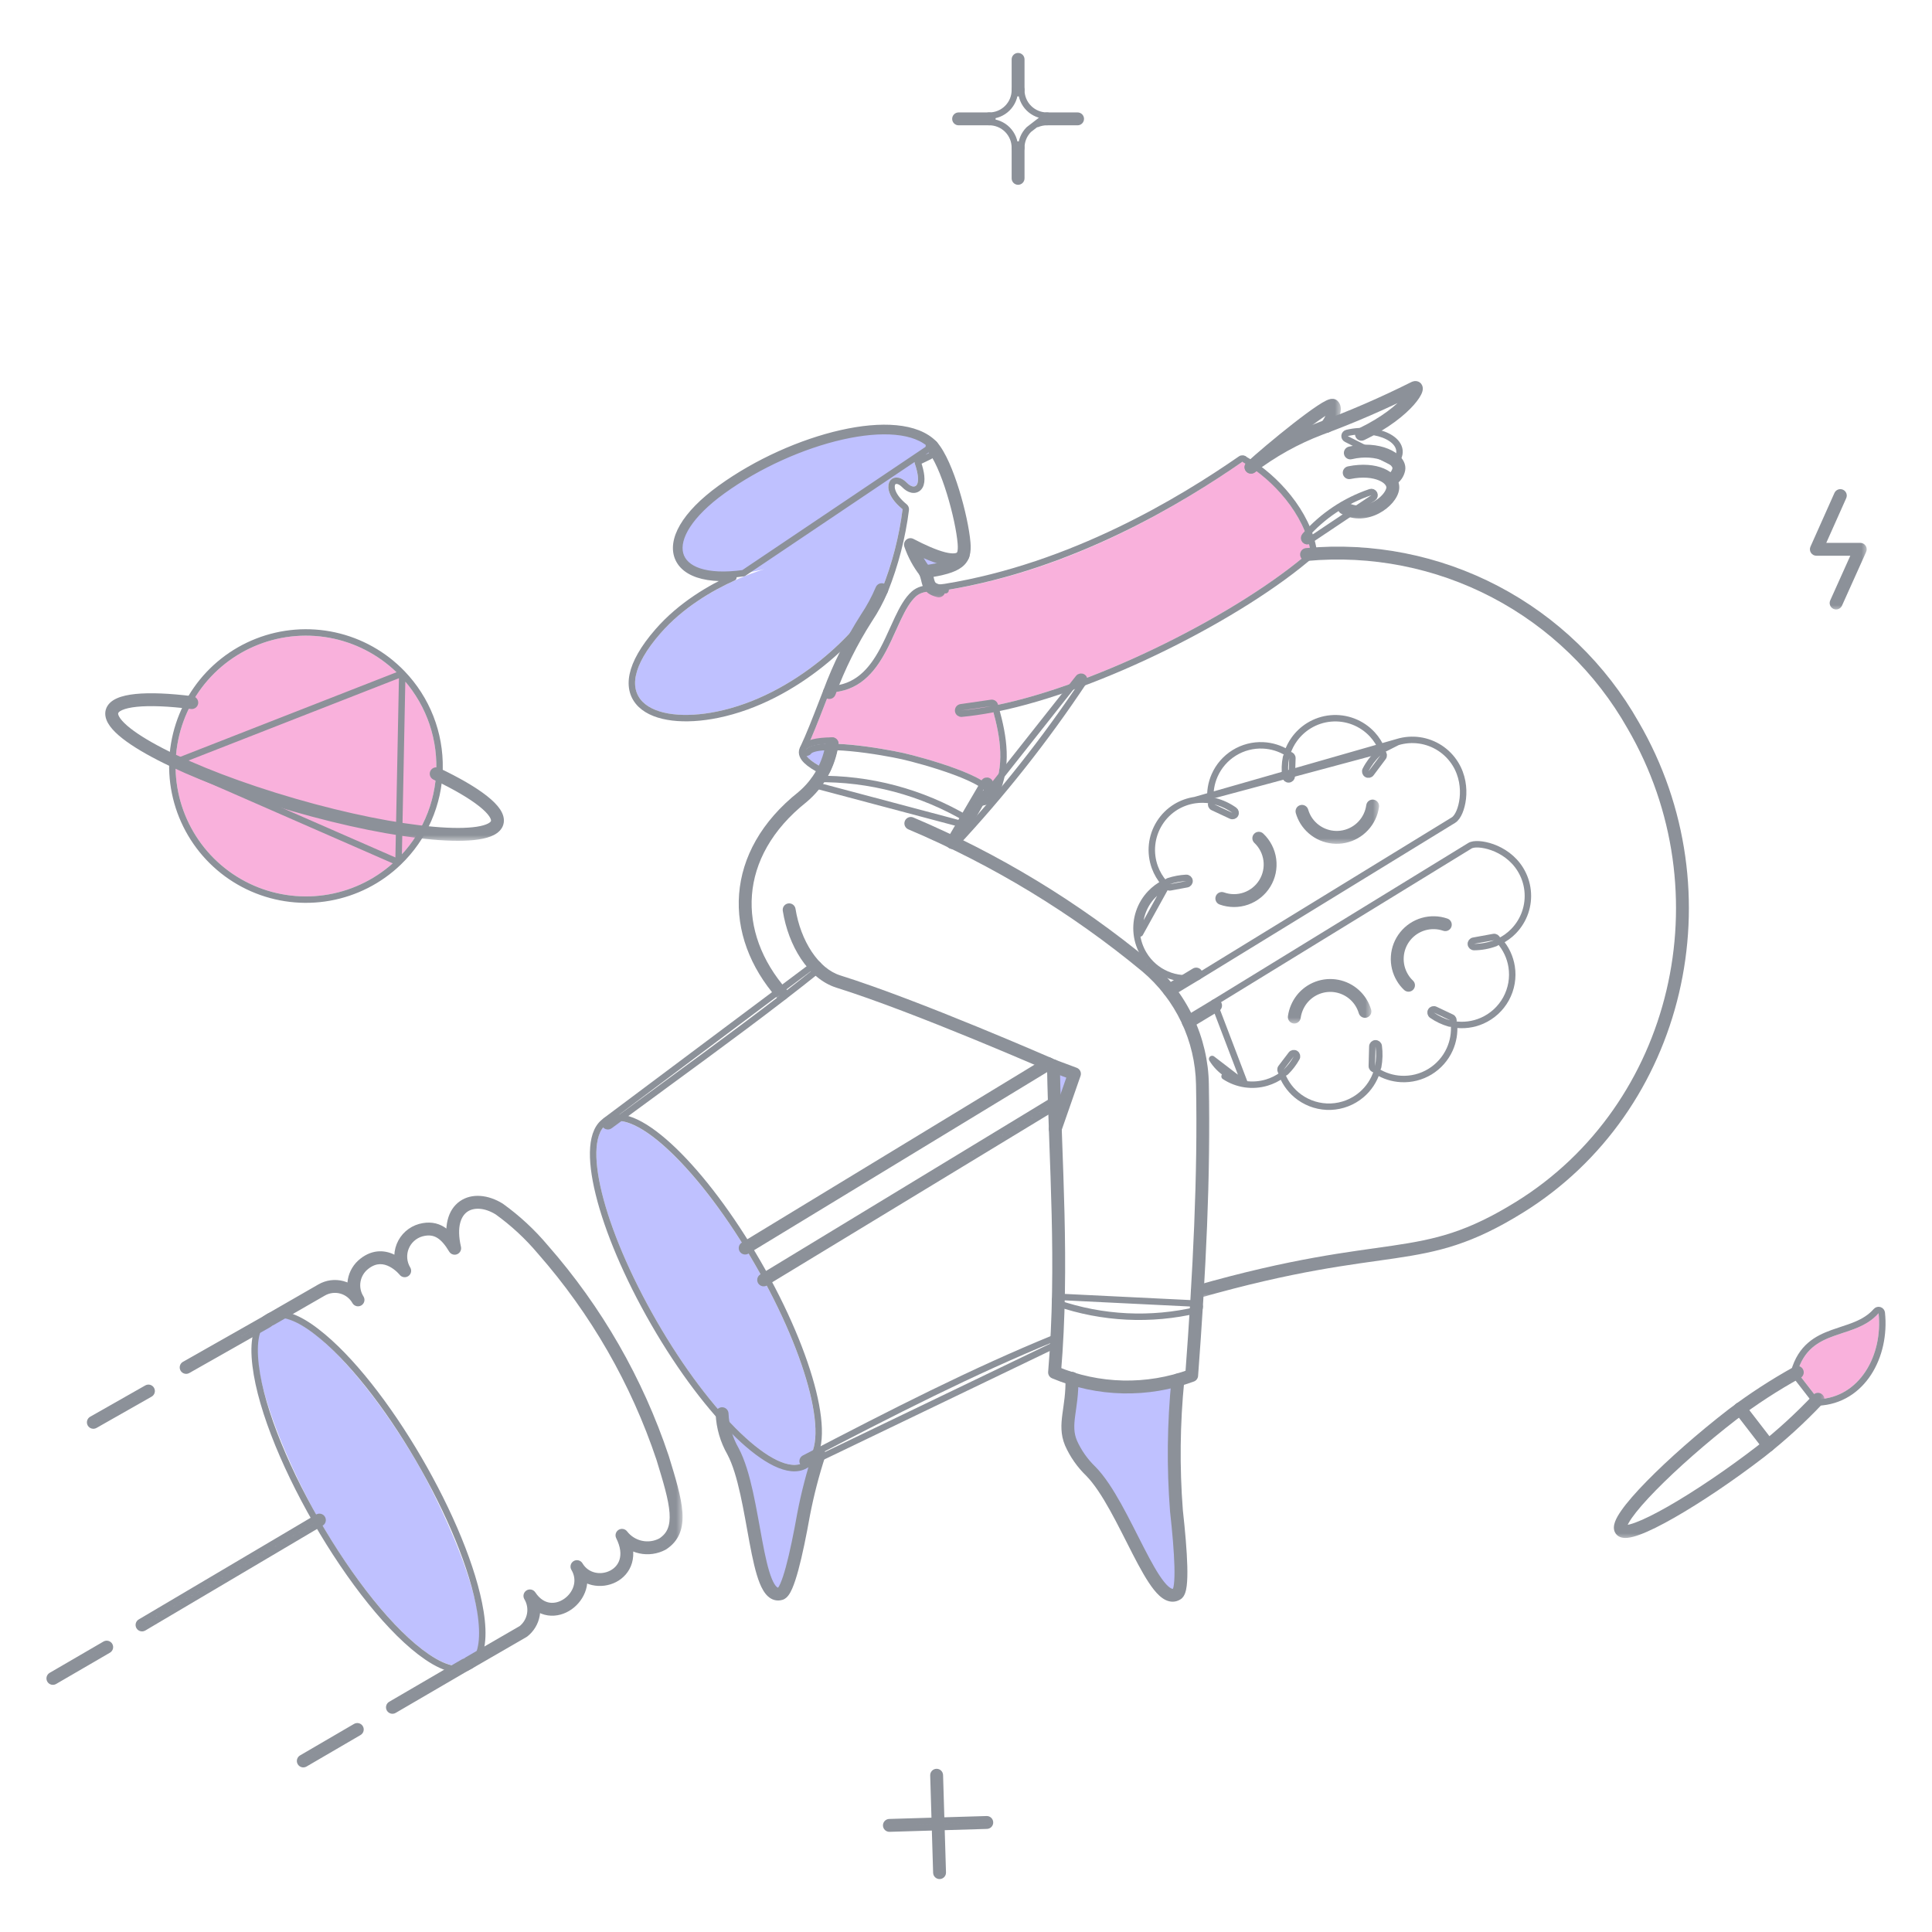 <svg width="150" height="150" viewBox="0 0 150 150" fill="none" xmlns="http://www.w3.org/2000/svg">
<path d="M101.74 42.796C101.342 40.21 99.153 37.538 97.107 36.245C96.894 36.103 96.681 35.975 96.467 35.847C91.835 39.056 83.364 44.246 73.416 45.824C72.649 45.952 71.711 45.766 71.128 46.293C69.295 47.927 68.926 53.64 64.392 53.768C63.766 55.36 63.198 56.895 62.587 58.202C63.328 57.164 68.743 58.148 70.119 58.458C71.468 58.756 77.288 60.342 77.04 61.585C78.063 59.381 77.666 57.151 76.998 54.819C85.112 53.257 96.354 47.515 101.74 42.796Z" fill="#F9B1DC"/>
<path d="M30.767 66.772C29.324 68.159 27.502 69.087 25.531 69.439C23.56 69.791 21.529 69.55 19.695 68.747C17.861 67.945 16.306 66.616 15.227 64.93C14.148 63.244 13.593 61.275 13.633 59.274C13.672 57.272 14.305 55.327 15.45 53.685C16.595 52.043 18.201 50.777 20.066 50.048C21.93 49.318 23.969 49.158 25.924 49.588C27.88 50.017 29.664 51.017 31.051 52.46C31.973 53.418 32.697 54.548 33.182 55.786C33.667 57.024 33.903 58.346 33.876 59.675C33.85 61.004 33.562 62.315 33.028 63.533C32.495 64.751 31.727 65.851 30.767 66.772Z" fill="#F9B1DC"/>
<path d="M139.542 106.55C140.566 103.011 143.977 104.091 145.853 101.959C146.194 105.214 144.403 108.483 141.163 108.639L139.542 106.55Z" fill="#F9B1DC"/>
<path d="M62.416 113.556C61.123 114.309 58.707 112.746 56.064 109.761C56.11 110.791 56.402 111.795 56.916 112.689C58.707 116.043 58.622 124.314 60.612 123.734C61.166 123.563 61.82 120.749 62.403 117.524C62.704 115.965 63.103 114.427 63.597 112.918C63.35 113.045 62.664 113.391 62.416 113.556Z" fill="#BFC1FF"/>
<path d="M70.688 42.285C70.948 43.044 71.333 43.754 71.825 44.388C73.075 44.204 74.464 43.825 74.723 43.252C74.769 43.155 74.807 43.055 74.837 42.953C74.51 43.99 72.62 43.294 70.688 42.285Z" fill="#BFC1FF"/>
<path d="M72.364 34.653C69.848 32.01 61.649 34.085 56.092 38.107C50.507 42.143 52.113 45.923 59.346 44.19C58.92 44.317 54.287 45.71 51.26 49.19C46.812 54.306 50.677 56.267 55.663 55.244C61.617 54.022 66.734 49.133 68.467 45.75C69.263 43.757 69.803 41.671 70.075 39.542C68 37.851 69.265 36.316 70.401 37.482C71.013 38.107 71.695 37.808 70.942 35.765C71.701 35.294 72.612 35.144 72.364 34.653Z" fill="#BFC1FF"/>
<path d="M91.337 117.28C91.074 113.905 91.112 110.514 91.45 107.146C88.754 107.907 85.894 107.863 83.222 107.019C83.279 109.378 82.54 110.572 83.151 112.036C83.518 112.857 84.039 113.599 84.686 114.224C87.358 116.924 89.646 124.882 91.394 123.746C91.877 123.432 91.692 120.548 91.337 117.28Z" fill="#BFC1FF"/>
<path d="M64.605 57.747C64.477 58.407 64.277 59.05 64.008 59.666C61.691 58.515 62.232 57.762 64.605 57.747Z" fill="#BFC1FF"/>
<path d="M77.054 61.568C76.997 61.838 76.613 62.009 75.974 62.09C76.215 61.65 76.429 61.251 76.613 60.853C76.94 61.13 77.096 61.371 77.054 61.568Z" fill="#BFC1FF"/>
<path d="M83.421 83.371L81.928 87.648C81.871 85.986 81.815 84.351 81.786 82.745L83.421 83.371Z" fill="#BFC1FF"/>
<path d="M32.382 113.57C28.566 107.037 23.502 101.473 21.11 102.395C17.872 103.643 22.265 113.648 24.784 118.018C29.019 125.352 34.135 130.326 36.27 129.178C39.372 127.449 34.304 116.859 32.382 113.57Z" fill="#BFC1FF"/>
<path d="M58.622 98.179C54.415 90.903 49.313 85.986 47.209 87.209C45.092 88.431 46.797 95.31 50.99 102.586C55.182 109.862 60.299 114.765 62.402 113.556C64.519 112.334 62.814 105.455 58.622 98.179Z" fill="#BFC1FF"/>
<mask id="path-13-outside-1_1625_4208" maskUnits="userSpaceOnUse" x="55.063" y="108.759" width="10" height="16" fill="black">
<rect fill="white" x="55.063" y="108.759" width="10" height="16"/>
<path d="M63.596 112.916C63.104 114.425 62.705 115.963 62.402 117.521C61.826 120.748 61.167 123.566 60.611 123.732C58.625 124.329 58.7 116.045 56.916 112.687C56.401 111.794 56.108 110.789 56.063 109.759"/>
</mask>
<path d="M64.072 113.071C64.157 112.809 64.014 112.526 63.751 112.441C63.489 112.355 63.206 112.499 63.121 112.761L64.072 113.071ZM62.402 117.521L61.911 117.426L61.91 117.433L62.402 117.521ZM60.611 123.732L60.468 123.252L60.467 123.253L60.611 123.732ZM56.916 112.687L57.357 112.452C57.355 112.447 57.352 112.442 57.349 112.437L56.916 112.687ZM56.563 109.737C56.551 109.461 56.318 109.247 56.042 109.259C55.766 109.271 55.552 109.505 55.564 109.781L56.563 109.737ZM63.121 112.761C62.622 114.29 62.218 115.847 61.911 117.426L62.893 117.617C63.192 116.079 63.586 114.561 64.072 113.071L63.121 112.761ZM61.91 117.433C61.623 119.043 61.317 120.537 61.017 121.643C60.866 122.199 60.721 122.64 60.587 122.943C60.52 123.096 60.463 123.196 60.42 123.255C60.367 123.327 60.378 123.279 60.468 123.252L60.754 124.211C60.983 124.142 61.136 123.97 61.228 123.844C61.33 123.704 61.42 123.532 61.502 123.347C61.666 122.975 61.826 122.478 61.982 121.905C62.294 120.755 62.605 119.227 62.894 117.609L61.91 117.433ZM60.467 123.253C60.411 123.27 60.374 123.272 60.294 123.198C60.185 123.098 60.052 122.893 59.911 122.543C59.632 121.851 59.407 120.815 59.179 119.6C58.956 118.407 58.732 117.055 58.455 115.805C58.178 114.558 57.837 113.355 57.357 112.452L56.474 112.922C56.887 113.698 57.205 114.79 57.478 116.022C57.751 117.251 57.967 118.562 58.196 119.785C58.421 120.986 58.661 122.119 58.983 122.917C59.142 123.312 59.343 123.683 59.617 123.934C59.92 124.213 60.315 124.343 60.755 124.21L60.467 123.253ZM57.349 112.437C56.874 111.614 56.605 110.687 56.563 109.737L55.564 109.781C55.612 110.891 55.928 111.974 56.483 112.937L57.349 112.437Z" fill="#8C9199" mask="url(#path-13-outside-1_1625_4208)"/>
<path d="M108.503 57.614L108.503 57.614C109.054 57.446 109.635 57.401 110.206 57.482C110.776 57.563 111.321 57.769 111.803 58.084C112.286 58.4 112.692 58.817 112.995 59.307C113.549 60.202 113.661 61.191 113.572 61.992C113.527 62.393 113.431 62.754 113.31 63.039C113.194 63.31 113.037 63.557 112.843 63.674C112.842 63.675 112.842 63.675 112.842 63.675L93.004 75.838C92.981 75.852 92.955 75.863 92.928 75.869C92.143 76.042 91.323 75.965 90.585 75.649L90.584 75.649C89.846 75.333 89.225 74.793 88.809 74.106C88.511 73.618 88.324 73.07 88.261 72.501C88.198 71.933 88.259 71.358 88.441 70.815L88.678 70.895M108.503 57.614L92.775 62.12C92.251 62.196 91.749 62.376 91.295 62.649L91.295 62.649L91.294 62.65C90.782 62.964 90.35 63.392 90.03 63.899C89.709 64.407 89.51 64.981 89.447 65.579C89.384 66.175 89.459 66.779 89.666 67.342C89.831 67.791 90.076 68.205 90.388 68.564C89.989 68.767 89.626 69.037 89.316 69.363C88.922 69.777 88.623 70.273 88.441 70.816L88.678 70.895M108.503 57.614C108.071 57.747 107.665 57.952 107.304 58.221M108.503 57.614L107.304 58.221M88.678 70.895C88.849 70.387 89.128 69.923 89.497 69.535C89.804 69.212 90.166 68.948 90.566 68.755L88.51 72.474C88.45 71.942 88.507 71.403 88.678 70.895ZM107.304 58.221C107.128 57.78 106.872 57.374 106.549 57.023L106.549 57.023C106.142 56.581 105.638 56.239 105.077 56.023V56.023C104.516 55.807 103.913 55.723 103.314 55.778C102.715 55.833 102.138 56.025 101.626 56.34L101.625 56.34C101.182 56.612 100.798 56.97 100.493 57.392C100.258 57.716 100.075 58.074 99.948 58.453C99.383 58.102 98.735 57.901 98.067 57.87C97.278 57.834 96.497 58.036 95.826 58.451L95.826 58.451C95.155 58.867 94.624 59.475 94.305 60.197C94.035 60.806 93.926 61.472 93.986 62.132C93.586 62.066 93.177 62.062 92.775 62.12L107.304 58.221Z" stroke="#8C9199" stroke-width="0.5" stroke-linecap="round" stroke-linejoin="round"/>
<mask id="path-16-outside-2_1625_4208" maskUnits="userSpaceOnUse" x="93.862" y="64.08" width="6" height="7" fill="black">
<rect fill="white" x="93.862" y="64.08" width="6" height="7"/>
<path d="M97.733 65.08C98.201 65.522 98.504 66.112 98.589 66.75C98.674 67.388 98.536 68.037 98.199 68.586C97.862 69.135 97.346 69.551 96.739 69.764C96.13 69.977 95.468 69.974 94.862 69.756"/>
</mask>
<path d="M98.076 64.716C97.875 64.527 97.558 64.536 97.369 64.737C97.179 64.938 97.189 65.254 97.39 65.444L98.076 64.716ZM96.739 69.764L96.904 70.236L96.904 70.236L96.739 69.764ZM95.031 69.286C94.771 69.192 94.485 69.327 94.391 69.587C94.298 69.847 94.433 70.133 94.692 70.227L95.031 69.286ZM97.39 65.444C97.775 65.807 98.023 66.291 98.093 66.816L99.084 66.684C98.984 65.932 98.628 65.237 98.076 64.716L97.39 65.444ZM98.093 66.816C98.163 67.341 98.05 67.873 97.773 68.324L98.625 68.847C99.023 68.2 99.184 67.436 99.084 66.684L98.093 66.816ZM97.773 68.324C97.496 68.775 97.072 69.117 96.573 69.292L96.904 70.236C97.62 69.984 98.228 69.494 98.625 68.847L97.773 68.324ZM96.573 69.292C96.073 69.467 95.529 69.465 95.031 69.286L94.692 70.227C95.407 70.484 96.188 70.487 96.904 70.236L96.573 69.292Z" fill="#8C9199" mask="url(#path-16-outside-2_1625_4208)"/>
<mask id="path-18-outside-3_1625_4208" maskUnits="userSpaceOnUse" x="100.086" y="61.58" width="7" height="4" fill="black">
<rect fill="white" x="100.086" y="61.58" width="7" height="4"/>
<path d="M106.572 62.58C106.493 63.154 106.239 63.691 105.843 64.116C105.448 64.54 104.931 64.832 104.363 64.952C103.796 65.072 103.205 65.013 102.671 64.785C102.138 64.556 101.689 64.168 101.384 63.673C101.255 63.46 101.155 63.231 101.086 62.991"/>
</mask>
<path d="M107.067 62.648C107.105 62.374 106.913 62.122 106.64 62.084C106.366 62.047 106.114 62.238 106.076 62.511L107.067 62.648ZM105.843 64.116L106.209 64.456L106.209 64.456L105.843 64.116ZM104.363 64.952L104.467 65.442L104.467 65.442L104.363 64.952ZM102.671 64.785L102.474 65.244L102.474 65.244L102.671 64.785ZM101.384 63.673L100.957 63.932L100.959 63.936L101.384 63.673ZM101.566 62.852C101.489 62.587 101.212 62.434 100.947 62.511C100.681 62.588 100.529 62.865 100.606 63.131L101.566 62.852ZM106.076 62.511C106.011 62.985 105.802 63.426 105.477 63.775L106.209 64.456C106.675 63.956 106.974 63.324 107.067 62.648L106.076 62.511ZM105.477 63.775C105.152 64.124 104.727 64.365 104.26 64.463L104.467 65.442C105.135 65.3 105.744 64.956 106.209 64.456L105.477 63.775ZM104.26 64.463C103.793 64.562 103.307 64.513 102.868 64.325L102.474 65.244C103.102 65.513 103.798 65.583 104.467 65.442L104.26 64.463ZM102.868 64.325C102.43 64.137 102.061 63.818 101.81 63.411L100.959 63.936C101.317 64.517 101.846 64.974 102.474 65.244L102.868 64.325ZM101.812 63.415C101.706 63.239 101.624 63.05 101.566 62.852L100.606 63.131C100.687 63.411 100.805 63.681 100.957 63.932L101.812 63.415Z" fill="#8C9199" mask="url(#path-18-outside-3_1625_4208)"/>
<path d="M107.383 58.792C107.461 58.688 107.446 58.542 107.35 58.456C107.253 58.369 107.106 58.371 107.012 58.46C106.609 58.84 106.274 59.287 106.022 59.78C105.963 59.896 106.003 60.037 106.113 60.106C106.223 60.175 106.367 60.148 106.445 60.044L107.383 58.792Z" stroke="#8C9199" stroke-width="0.5" stroke-linecap="round" stroke-linejoin="round"/>
<path d="M92.153 68.653C92.282 68.629 92.371 68.509 92.356 68.379C92.34 68.248 92.226 68.151 92.095 68.158C91.632 68.181 91.174 68.266 90.733 68.41C90.608 68.451 90.536 68.582 90.569 68.71C90.601 68.837 90.727 68.918 90.857 68.894L92.153 68.653Z" stroke="#8C9199" stroke-width="0.5" stroke-linecap="round" stroke-linejoin="round"/>
<path d="M100.341 58.864C100.345 58.734 100.249 58.622 100.12 58.607C99.991 58.592 99.872 58.679 99.846 58.806C99.747 59.297 99.732 59.8 99.798 60.295C99.815 60.424 99.928 60.519 100.058 60.512C100.188 60.505 100.291 60.4 100.296 60.27L100.341 58.864Z" stroke="#8C9199" stroke-width="0.5" stroke-linecap="round" stroke-linejoin="round"/>
<path d="M95.581 63.336C95.698 63.391 95.838 63.348 95.903 63.236C95.968 63.124 95.937 62.981 95.832 62.906C95.381 62.587 94.877 62.351 94.343 62.209C94.218 62.176 94.088 62.244 94.044 62.366C94 62.487 94.056 62.623 94.173 62.678L95.581 63.336Z" stroke="#8C9199" stroke-width="0.5" stroke-linecap="round" stroke-linejoin="round"/>
<path d="M96.659 84.174L96.659 84.174C96.093 84.09 95.552 83.884 95.075 83.568C95.075 83.568 95.075 83.568 95.074 83.568L95.212 83.359C94.766 83.065 94.389 82.675 94.109 82.219L96.659 84.174ZM96.659 84.174C97.225 84.257 97.802 84.216 98.35 84.052L98.35 84.052C98.78 83.924 99.184 83.723 99.545 83.459C99.819 84.149 100.285 84.75 100.891 85.187C101.598 85.696 102.454 85.955 103.324 85.922L103.325 85.922C104.195 85.888 105.03 85.566 105.696 85.004C106.267 84.522 106.686 83.888 106.906 83.179C107.467 83.53 108.11 83.735 108.774 83.77C109.563 83.813 110.346 83.616 111.021 83.206L111.021 83.206C111.695 82.795 112.23 82.191 112.555 81.472L112.555 81.471C112.83 80.862 112.944 80.194 112.888 79.532C113.621 79.647 114.374 79.552 115.059 79.254L115.059 79.254C115.854 78.907 116.513 78.306 116.93 77.546L116.93 77.545C117.346 76.784 117.499 75.906 117.362 75.049L117.362 75.049C117.246 74.315 116.923 73.632 116.436 73.078C116.839 72.879 117.206 72.613 117.52 72.289L117.52 72.289C117.92 71.875 118.226 71.379 118.413 70.835L118.413 70.834C118.6 70.29 118.665 69.711 118.603 69.138C118.541 68.566 118.354 68.014 118.055 67.523C117.491 66.594 116.631 66.052 115.868 65.778C115.486 65.642 115.122 65.57 114.822 65.552C114.673 65.543 114.534 65.548 114.414 65.566C114.304 65.584 114.187 65.616 114.093 65.682L94.249 77.856L96.659 84.174Z" stroke="#8C9199" stroke-width="0.5" stroke-linecap="round" stroke-linejoin="round"/>
<mask id="path-25-outside-4_1625_4208" maskUnits="userSpaceOnUse" x="99.489" y="75.511" width="7" height="4" fill="black">
<rect fill="white" x="99.489" y="75.511" width="7" height="4"/>
<path d="M105.975 78.525C105.829 78.03 105.55 77.585 105.167 77.239C104.785 76.892 104.316 76.658 103.809 76.561C103.303 76.464 102.78 76.509 102.297 76.689C101.814 76.871 101.39 77.18 101.072 77.587C100.761 77.987 100.56 78.463 100.489 78.965"/>
</mask>
<path d="M105.495 78.666C105.574 78.931 105.852 79.082 106.117 79.004C106.382 78.926 106.533 78.648 106.454 78.383L105.495 78.666ZM102.297 76.689L102.122 76.221L102.121 76.221L102.297 76.689ZM101.072 77.587L100.678 77.278L100.677 77.28L101.072 77.587ZM99.994 78.895C99.956 79.168 100.146 79.421 100.419 79.46C100.693 79.499 100.946 79.308 100.984 79.035L99.994 78.895ZM106.454 78.383C106.282 77.8 105.953 77.276 105.503 76.868L104.832 77.609C105.146 77.894 105.375 78.259 105.495 78.666L106.454 78.383ZM105.503 76.868C105.053 76.46 104.5 76.184 103.903 76.07L103.715 77.052C104.132 77.132 104.518 77.325 104.832 77.609L105.503 76.868ZM103.903 76.07C103.306 75.956 102.69 76.008 102.122 76.221L102.472 77.158C102.869 77.009 103.299 76.972 103.715 77.052L103.903 76.07ZM102.121 76.221C101.553 76.435 101.053 76.799 100.678 77.278L101.466 77.895C101.727 77.562 102.075 77.307 102.472 77.158L102.121 76.221ZM100.677 77.28C100.312 77.75 100.077 78.307 99.994 78.895L100.984 79.035C101.043 78.619 101.209 78.225 101.467 77.893L100.677 77.28Z" fill="#8C9199" mask="url(#path-25-outside-4_1625_4208)"/>
<mask id="path-27-outside-5_1625_4208" maskUnits="userSpaceOnUse" x="107.48" y="70.637" width="6" height="7" fill="black">
<rect fill="white" x="107.48" y="70.637" width="6" height="7"/>
<path d="M112.214 71.791C111.667 71.602 111.075 71.587 110.518 71.746C109.962 71.906 109.468 72.234 109.105 72.684C108.741 73.135 108.525 73.687 108.487 74.264C108.448 74.842 108.588 75.418 108.888 75.913C109.017 76.128 109.175 76.324 109.358 76.496"/>
</mask>
<path d="M112.051 72.264C112.312 72.354 112.597 72.215 112.687 71.954C112.777 71.693 112.639 71.409 112.378 71.319L112.051 72.264ZM110.518 71.746L110.38 71.266L110.38 71.266L110.518 71.746ZM108.487 74.264L108.986 74.298L108.986 74.297L108.487 74.264ZM108.888 75.913L109.318 75.656L109.316 75.653L108.888 75.913ZM109.015 76.86C109.217 77.049 109.533 77.039 109.722 76.838C109.911 76.636 109.901 76.32 109.7 76.131L109.015 76.86ZM112.378 71.319C111.733 71.096 111.036 71.078 110.38 71.266L110.656 72.227C111.114 72.096 111.601 72.109 112.051 72.264L112.378 71.319ZM110.38 71.266C109.725 71.454 109.144 71.84 108.716 72.371L109.494 72.998C109.793 72.628 110.199 72.359 110.656 72.227L110.38 71.266ZM108.716 72.371C108.288 72.901 108.033 73.55 107.988 74.231L108.986 74.297C109.017 73.823 109.195 73.369 109.494 72.998L108.716 72.371ZM107.988 74.231C107.942 74.911 108.107 75.589 108.461 76.172L109.316 75.653C109.069 75.247 108.954 74.773 108.986 74.298L107.988 74.231ZM108.459 76.169C108.611 76.424 108.799 76.657 109.015 76.86L109.7 76.131C109.551 75.991 109.422 75.831 109.318 75.656L108.459 76.169Z" fill="#8C9199" mask="url(#path-27-outside-5_1625_4208)"/>
<path d="M116.095 73.231C116.216 73.186 116.284 73.055 116.249 72.93C116.215 72.805 116.091 72.727 115.963 72.75L114.4 73.035C114.273 73.058 114.184 73.175 114.196 73.304C114.208 73.433 114.317 73.531 114.446 73.531C115.009 73.527 115.567 73.426 116.095 73.231Z" stroke="#8C9199" stroke-width="0.5" stroke-linecap="round" stroke-linejoin="round"/>
<path d="M100.67 82.137C100.734 82.023 100.699 81.878 100.589 81.806C100.479 81.734 100.332 81.759 100.253 81.863L99.466 82.895C99.387 83 99.401 83.148 99.5 83.235C99.599 83.321 99.748 83.317 99.841 83.225C100.166 82.902 100.445 82.537 100.67 82.137Z" stroke="#8C9199" stroke-width="0.5" stroke-linecap="round" stroke-linejoin="round"/>
<path d="M112.529 79.461C112.654 79.497 112.786 79.431 112.832 79.309C112.878 79.187 112.822 79.051 112.705 78.995L111.424 78.388C111.306 78.332 111.165 78.376 111.1 78.488C111.035 78.601 111.067 78.745 111.174 78.819C111.587 79.105 112.045 79.322 112.529 79.461Z" stroke="#8C9199" stroke-width="0.5" stroke-linecap="round" stroke-linejoin="round"/>
<path d="M107.045 81.218C107.028 81.089 106.914 80.995 106.784 81.002C106.654 81.009 106.551 81.114 106.547 81.245L106.507 82.767C106.503 82.897 106.601 83.008 106.73 83.022C106.86 83.036 106.979 82.948 107.003 82.82C107.101 82.292 107.116 81.751 107.045 81.218Z" stroke="#8C9199" stroke-width="0.5" stroke-linecap="round" stroke-linejoin="round"/>
<path d="M94.507 78.284C94.625 78.213 94.663 78.059 94.592 77.941C94.52 77.823 94.367 77.785 94.249 77.856L92.132 79.134C92.013 79.206 91.975 79.359 92.047 79.478C92.118 79.596 92.272 79.634 92.39 79.562L94.507 78.284Z" stroke="#8C9199" stroke-width="0.5" stroke-linecap="round" stroke-linejoin="round"/>
<path d="M93.002 75.839C93.12 75.768 93.158 75.614 93.086 75.496C93.015 75.378 92.861 75.34 92.743 75.412L90.653 76.676C90.535 76.748 90.497 76.902 90.569 77.02C90.64 77.138 90.794 77.176 90.912 77.104L93.002 75.839Z" stroke="#8C9199" stroke-width="0.5" stroke-linecap="round" stroke-linejoin="round"/>
<path d="M81.988 85.887C82.106 85.815 82.144 85.661 82.072 85.543C82 85.425 81.846 85.388 81.728 85.459L59.16 99.159C59.042 99.231 59.005 99.384 59.076 99.502C59.148 99.62 59.302 99.658 59.42 99.586L81.988 85.887Z" stroke="#8C9199" stroke-width="0.5" stroke-linecap="round" stroke-linejoin="round"/>
<path d="M81.533 82.802C81.651 82.731 81.689 82.577 81.617 82.459C81.545 82.341 81.391 82.303 81.273 82.375L57.725 96.687C57.607 96.758 57.569 96.912 57.641 97.03C57.713 97.148 57.866 97.186 57.984 97.114L81.533 82.802Z" stroke="#8C9199" stroke-width="0.5" stroke-linecap="round" stroke-linejoin="round"/>
<mask id="path-37-outside-6_1625_4208" maskUnits="userSpaceOnUse" x="91.957" y="41.94" width="40" height="59" fill="black">
<rect fill="white" x="91.957" y="41.94" width="40" height="59"/>
<path d="M101.441 43.052C106.495 42.585 111.577 43.587 116.075 45.94C120.573 48.292 124.296 51.894 126.795 56.312C134.344 69.285 130.39 86.041 117.969 93.731C110.2 98.541 108.044 95.998 92.957 100.298"/>
</mask>
<path d="M101.395 42.554C101.12 42.58 100.918 42.823 100.943 43.098C100.969 43.373 101.212 43.576 101.487 43.55L101.395 42.554ZM116.075 45.94L115.843 46.383L115.843 46.383L116.075 45.94ZM126.795 56.312L126.36 56.558L126.363 56.563L126.795 56.312ZM117.969 93.731L117.706 93.306L117.706 93.306L117.969 93.731ZM92.82 99.817C92.554 99.893 92.4 100.169 92.476 100.435C92.552 100.7 92.829 100.854 93.094 100.779L92.82 99.817ZM101.487 43.55C106.446 43.092 111.431 44.075 115.843 46.383L116.307 45.497C111.724 43.1 106.545 42.078 101.395 42.554L101.487 43.55ZM115.843 46.383C120.256 48.691 123.908 52.224 126.36 56.558L127.23 56.066C124.684 51.564 120.89 47.894 116.307 45.497L115.843 46.383ZM126.363 56.563C133.782 69.313 129.886 85.765 117.706 93.306L118.232 94.156C130.893 86.317 134.906 69.257 127.227 56.06L126.363 56.563ZM117.706 93.306C113.896 95.665 111.486 96.215 108.134 96.711C104.744 97.213 100.4 97.656 92.82 99.817L93.094 100.779C100.601 98.639 104.878 98.204 108.28 97.7C111.721 97.191 114.273 96.608 118.232 94.156L117.706 93.306Z" fill="#8C9199" mask="url(#path-37-outside-6_1625_4208)"/>
<path d="M62.449 113.224C62.328 113.287 62.28 113.435 62.341 113.557C62.402 113.679 62.55 113.73 62.673 113.671L82.094 104.331C82.216 104.272 82.269 104.127 82.214 104.004C82.159 103.88 82.016 103.823 81.891 103.874C75.527 106.473 69.35 109.625 62.449 113.224Z" stroke="#8C9199" stroke-width="0.5" stroke-linecap="round" stroke-linejoin="round"/>
<path d="M63.511 75.294C63.617 75.209 63.636 75.054 63.552 74.946C63.468 74.838 63.314 74.817 63.205 74.899L47.047 86.993L47.046 86.994C46.936 87.076 46.913 87.232 46.995 87.343C47.077 87.453 47.233 87.477 47.344 87.395C48.808 86.315 50.222 85.279 51.593 84.275C55.951 81.083 59.863 78.217 63.511 75.294Z" stroke="#8C9199" stroke-width="0.5" stroke-linecap="round" stroke-linejoin="round"/>
<path d="M84.141 52.926C84.215 52.814 84.188 52.664 84.08 52.585C83.971 52.506 83.82 52.527 83.737 52.632L73.746 65.266C73.663 65.371 73.677 65.523 73.779 65.611C73.881 65.698 74.033 65.69 74.125 65.592C77.805 61.651 81.155 57.415 84.141 52.926Z" stroke="#8C9199" stroke-width="0.5" stroke-linecap="round" stroke-linejoin="round"/>
<path d="M77.267 61.69C78.291 59.484 77.938 57.261 77.312 55.012C81.343 54.198 86.091 52.394 90.502 50.215C95.012 47.989 99.189 45.363 101.904 42.984C101.969 42.928 102 42.842 101.987 42.758C101.758 41.296 101.012 39.861 100.027 38.624C99.066 37.417 97.866 36.386 96.665 35.694C96.663 35.692 96.661 35.69 96.659 35.687C96.576 35.588 96.431 35.568 96.325 35.642C91.703 38.847 83.263 43.969 73.376 45.577L73.416 45.824L73.376 45.577C73.192 45.607 72.997 45.62 72.792 45.63C72.749 45.632 72.706 45.634 72.662 45.636C72.5 45.643 72.331 45.65 72.168 45.666C71.753 45.704 71.313 45.795 70.962 46.105L70.962 46.105C70.459 46.55 70.073 47.256 69.71 48.022C69.587 48.281 69.467 48.548 69.344 48.819C69.097 49.365 68.844 49.927 68.55 50.474C67.677 52.097 66.516 53.458 64.385 53.518C64.285 53.521 64.196 53.583 64.159 53.676C64.027 54.012 63.898 54.345 63.771 54.673C63.292 55.906 62.84 57.071 62.36 58.096C62.306 58.213 62.349 58.353 62.461 58.418C62.572 58.483 62.715 58.452 62.79 58.347C62.837 58.282 62.941 58.207 63.141 58.143C63.336 58.08 63.591 58.037 63.896 58.013C64.506 57.966 65.277 58 66.08 58.076C67.683 58.228 69.372 58.547 70.064 58.702L70.064 58.702C70.773 58.86 72.554 59.329 74.123 59.91C74.91 60.202 75.629 60.517 76.133 60.83C76.386 60.987 76.57 61.135 76.681 61.268C76.793 61.402 76.805 61.486 76.795 61.536C76.77 61.66 76.842 61.783 76.963 61.822C77.083 61.862 77.214 61.805 77.267 61.69Z" stroke="#8C9199" stroke-width="0.5" stroke-linecap="round" stroke-linejoin="round"/>
<path d="M63.396 60.482C63.272 60.484 63.167 60.577 63.152 60.701C63.137 60.825 63.216 60.941 63.336 60.973L74.912 64.048C75.033 64.08 75.158 64.018 75.207 63.903C75.255 63.788 75.211 63.655 75.104 63.591C71.564 61.493 67.511 60.416 63.396 60.482Z" stroke="#8C9199" stroke-width="0.5" stroke-linecap="round" stroke-linejoin="round"/>
<mask id="path-44-outside-7_1625_4208" maskUnits="userSpaceOnUse" x="69.688" y="41.284" width="6" height="4" fill="black">
<rect fill="white" x="69.688" y="41.284" width="6" height="4"/>
<path d="M74.772 43.105C74.308 43.915 72.517 43.24 70.688 42.284C70.948 43.042 71.333 43.753 71.825 44.387"/>
</mask>
<path d="M75.206 43.353C75.343 43.113 75.26 42.808 75.02 42.67C74.78 42.533 74.475 42.617 74.338 42.856L75.206 43.353ZM70.688 42.284L70.919 41.841C70.738 41.746 70.517 41.771 70.362 41.904C70.206 42.038 70.148 42.253 70.215 42.446L70.688 42.284ZM71.43 44.693C71.599 44.911 71.913 44.951 72.132 44.782C72.35 44.612 72.389 44.298 72.22 44.08L71.43 44.693ZM74.338 42.856C74.32 42.888 74.282 42.936 74.128 42.957C73.958 42.98 73.706 42.959 73.365 42.872C72.69 42.7 71.827 42.315 70.919 41.841L70.456 42.727C71.378 43.209 72.326 43.639 73.119 43.841C73.513 43.942 73.909 43.996 74.263 43.948C74.632 43.898 74.992 43.727 75.206 43.353L74.338 42.856ZM70.215 42.446C70.493 43.257 70.904 44.016 71.43 44.693L72.22 44.08C71.761 43.49 71.403 42.828 71.16 42.121L70.215 42.446Z" fill="#8C9199" mask="url(#path-44-outside-7_1625_4208)"/>
<mask id="path-46-outside-8_1625_4208" maskUnits="userSpaceOnUse" x="70.825" y="33.653" width="5" height="13" fill="black">
<rect fill="white" x="70.825" y="33.653" width="5" height="13"/>
<path d="M72.889 45.877C71.899 45.634 72.163 45.152 71.825 44.388C74.496 43.993 74.959 43.502 74.849 42.163C74.689 40.218 73.547 35.981 72.364 34.653"/>
</mask>
<path d="M72.77 46.362C73.038 46.428 73.308 46.264 73.374 45.996C73.44 45.728 73.276 45.457 73.008 45.391L72.77 46.362ZM71.825 44.388L71.752 43.894C71.597 43.916 71.462 44.01 71.387 44.147C71.311 44.284 71.304 44.448 71.368 44.591L71.825 44.388ZM74.849 42.163L75.348 42.122L75.348 42.122L74.849 42.163ZM72.738 34.321C72.554 34.114 72.238 34.096 72.032 34.28C71.826 34.464 71.807 34.78 71.991 34.986L72.738 34.321ZM73.008 45.391C72.798 45.34 72.701 45.286 72.656 45.252C72.62 45.225 72.599 45.197 72.576 45.14C72.543 45.06 72.525 44.971 72.48 44.79C72.44 44.624 72.384 44.417 72.282 44.185L71.368 44.591C71.434 44.741 71.473 44.881 71.509 45.028C71.541 45.159 71.582 45.349 71.649 45.516C71.726 45.705 71.845 45.891 72.049 46.047C72.243 46.194 72.484 46.292 72.77 46.362L73.008 45.391ZM71.898 44.883C72.575 44.783 73.131 44.674 73.581 44.542C74.028 44.411 74.4 44.248 74.687 44.024C74.988 43.79 75.18 43.502 75.279 43.159C75.373 42.833 75.377 42.48 75.348 42.122L74.351 42.204C74.376 42.515 74.363 42.726 74.318 42.881C74.278 43.019 74.208 43.129 74.073 43.235C73.924 43.35 73.687 43.469 73.299 43.582C72.914 43.696 72.41 43.796 71.752 43.894L71.898 44.883ZM75.348 42.122C75.263 41.101 74.928 39.518 74.468 38.029C74.237 37.282 73.972 36.547 73.685 35.908C73.402 35.279 73.084 34.71 72.738 34.321L71.991 34.986C72.236 35.261 72.504 35.719 72.773 36.318C73.038 36.909 73.29 37.603 73.512 38.324C73.959 39.772 74.275 41.28 74.351 42.204L75.348 42.122Z" fill="#8C9199" mask="url(#path-46-outside-8_1625_4208)"/>
<path d="M77.044 55.065C77.178 55.039 77.267 54.912 77.244 54.778C77.222 54.644 77.097 54.552 76.962 54.572L74.602 54.914C74.468 54.933 74.374 55.056 74.39 55.191C74.406 55.326 74.527 55.423 74.662 55.41C75.41 55.337 76.213 55.223 77.044 55.065Z" stroke="#8C9199" stroke-width="0.5" stroke-linecap="round" stroke-linejoin="round"/>
<path d="M55.949 37.904C54.536 38.925 53.561 39.943 53.015 40.878C52.471 41.811 52.337 42.701 52.692 43.422C53.046 44.141 53.845 44.605 54.965 44.784C55.531 44.875 56.191 44.896 56.94 44.839C55.211 45.622 52.868 46.961 51.075 49.025C49.949 50.319 49.325 51.439 49.127 52.386C48.926 53.347 49.166 54.13 49.751 54.698C50.322 55.252 51.196 55.573 52.218 55.696C53.245 55.82 54.45 55.748 55.717 55.488L55.717 55.488C58.742 54.867 61.545 53.317 63.808 51.501C66.068 49.687 67.807 47.593 68.693 45.863C68.697 45.856 68.7 45.849 68.703 45.842C69.506 43.828 70.051 41.721 70.324 39.57C70.335 39.485 70.301 39.4 70.234 39.345C69.224 38.523 69.136 37.83 69.264 37.54C69.325 37.403 69.439 37.326 69.588 37.322C69.744 37.317 69.973 37.396 70.224 37.653L70.225 37.653C70.396 37.828 70.596 37.966 70.803 38.008C70.91 38.03 71.025 38.028 71.136 37.983C71.249 37.938 71.338 37.856 71.4 37.753C71.519 37.557 71.547 37.28 71.512 36.955C71.481 36.665 71.397 36.307 71.249 35.874C71.368 35.81 71.49 35.751 71.614 35.693C71.651 35.676 71.689 35.658 71.727 35.641C71.871 35.574 72.015 35.507 72.139 35.44C72.29 35.358 72.452 35.254 72.553 35.113C72.607 35.037 72.647 34.946 72.654 34.84C72.662 34.735 72.637 34.635 72.592 34.542C72.58 34.519 72.566 34.498 72.549 34.48C71.861 33.758 70.809 33.38 69.569 33.263C68.325 33.145 66.863 33.287 65.317 33.637C62.225 34.336 58.755 35.874 55.949 37.904ZM55.949 37.904L56.095 38.106M55.949 37.904L56.095 38.106M56.095 38.106C50.958 41.822 51.906 45.318 57.726 44.501L72.367 34.653C69.852 32.009 61.654 34.086 56.095 38.106Z" stroke="#8C9199" stroke-width="0.5" stroke-linecap="round" stroke-linejoin="round"/>
<mask id="path-50-outside-9_1625_4208" maskUnits="userSpaceOnUse" x="63.392" y="44.781" width="6" height="10" fill="black">
<rect fill="white" x="63.392" y="44.781" width="6" height="10"/>
<path d="M64.392 53.768C65.143 51.737 66.11 49.793 67.277 47.969C67.739 47.279 68.133 46.546 68.456 45.781"/>
</mask>
<path d="M63.923 53.594C63.827 53.853 63.96 54.141 64.219 54.237C64.478 54.333 64.765 54.2 64.861 53.941L63.923 53.594ZM67.277 47.969L66.861 47.691L66.856 47.7L67.277 47.969ZM68.917 45.976C69.024 45.721 68.905 45.428 68.651 45.321C68.396 45.213 68.103 45.333 67.996 45.587L68.917 45.976ZM64.861 53.941C65.599 51.944 66.55 50.032 67.698 48.239L66.856 47.7C65.669 49.554 64.686 51.53 63.923 53.594L64.861 53.941ZM67.693 48.247C68.172 47.531 68.582 46.77 68.917 45.976L67.996 45.587C67.685 46.323 67.305 47.028 66.861 47.691L67.693 48.247Z" fill="#8C9199" mask="url(#path-50-outside-9_1625_4208)"/>
<path d="M73.748 65.272C73.68 65.389 73.716 65.538 73.83 65.61C73.944 65.682 74.095 65.651 74.171 65.539C75.162 64.079 76.056 62.554 76.845 60.975C76.905 60.854 76.859 60.708 76.74 60.643C76.622 60.579 76.474 60.62 76.406 60.737L73.748 65.272Z" stroke="#8C9199" stroke-width="0.5" stroke-linecap="round" stroke-linejoin="round"/>
<mask id="path-53-outside-10_1625_4208" maskUnits="userSpaceOnUse" x="103.838" y="34.023" width="6" height="4" fill="black">
<rect fill="white" x="103.838" y="34.023" width="6" height="4"/>
<path d="M104.838 35.165C106.984 34.653 108.75 35.62 108.604 36.444C108.571 36.609 108.503 36.766 108.405 36.903C108.307 37.04 108.182 37.155 108.036 37.24"/>
</mask>
<path d="M104.722 34.679C104.454 34.743 104.288 35.013 104.352 35.281C104.416 35.55 104.686 35.716 104.954 35.652L104.722 34.679ZM108.604 36.444L109.094 36.542L109.096 36.532L108.604 36.444ZM108.405 36.903L108.812 37.194L108.813 37.193L108.405 36.903ZM107.784 36.808C107.545 36.947 107.465 37.254 107.604 37.492C107.744 37.731 108.05 37.811 108.288 37.672L107.784 36.808ZM104.954 35.652C105.931 35.419 106.803 35.528 107.392 35.767C107.689 35.888 107.893 36.032 108.007 36.159C108.123 36.288 108.112 36.353 108.112 36.357L109.096 36.532C109.169 36.123 108.992 35.759 108.751 35.491C108.508 35.221 108.163 35.001 107.769 34.841C106.976 34.519 105.891 34.4 104.722 34.679L104.954 35.652ZM108.114 36.347C108.095 36.442 108.055 36.532 107.998 36.612L108.813 37.193C108.951 36.999 109.048 36.777 109.094 36.542L108.114 36.347ZM107.999 36.611C107.941 36.692 107.868 36.759 107.784 36.808L108.288 37.672C108.495 37.55 108.673 37.388 108.812 37.194L107.999 36.611Z" fill="#8C9199" mask="url(#path-53-outside-10_1625_4208)"/>
<path d="M104.581 33.615C104.479 33.639 104.403 33.724 104.391 33.829C104.379 33.933 104.433 34.033 104.526 34.081L108.065 35.872C108.17 35.925 108.298 35.898 108.372 35.806C108.662 35.448 108.732 35.058 108.581 34.694C108.44 34.35 108.12 34.077 107.731 33.88C106.949 33.484 105.761 33.333 104.581 33.615Z" stroke="#8C9199" stroke-width="0.5" stroke-linecap="round" stroke-linejoin="round"/>
<path d="M101.31 41.608C101.227 41.703 101.227 41.844 101.31 41.938C101.393 42.032 101.533 42.051 101.637 41.981L106.611 38.656C106.716 38.586 106.752 38.45 106.697 38.337C106.641 38.225 106.511 38.171 106.392 38.211C104.429 38.877 102.676 40.049 101.31 41.608Z" stroke="#8C9199" stroke-width="0.5" stroke-linecap="round" stroke-linejoin="round"/>
<mask id="path-57-outside-11_1625_4208" maskUnits="userSpaceOnUse" x="103.369" y="35.583" width="6" height="5" fill="black">
<rect fill="white" x="103.369" y="35.583" width="6" height="5"/>
<path d="M104.752 36.699C106.842 36.273 108.218 37.097 108.135 37.908C108.033 38.902 106.045 40.409 104.369 39.443"/>
</mask>
<path d="M104.652 36.209C104.382 36.265 104.207 36.529 104.262 36.799C104.317 37.07 104.582 37.245 104.852 37.189L104.652 36.209ZM108.135 37.908L108.632 37.959L108.632 37.959L108.135 37.908ZM104.618 39.009C104.379 38.872 104.073 38.954 103.935 39.193C103.798 39.432 103.88 39.738 104.119 39.876L104.618 39.009ZM104.852 37.189C105.819 36.992 106.579 37.093 107.062 37.3C107.581 37.521 107.645 37.78 107.638 37.857L108.632 37.959C108.707 37.225 108.126 36.666 107.455 36.38C106.748 36.078 105.775 35.981 104.652 36.209L104.852 37.189ZM107.638 37.856C107.626 37.967 107.55 38.155 107.359 38.379C107.175 38.594 106.915 38.807 106.609 38.968C105.993 39.294 105.266 39.383 104.618 39.009L104.119 39.876C105.148 40.469 106.253 40.288 107.076 39.853C107.489 39.634 107.85 39.344 108.12 39.028C108.382 38.719 108.593 38.346 108.632 37.959L107.638 37.856Z" fill="#8C9199" mask="url(#path-57-outside-11_1625_4208)"/>
<mask id="path-59-outside-12_1625_4208" maskUnits="userSpaceOnUse" x="96.135" y="30.465" width="8" height="7" fill="black">
<rect fill="white" x="96.135" y="30.465" width="8" height="7"/>
<path d="M102.99 33.104C103.019 33.076 103.886 31.868 103.502 31.484C103.175 31.157 98.457 35.037 97.135 36.273"/>
</mask>
<path d="M102.637 32.751C102.442 32.946 102.442 33.262 102.637 33.458C102.832 33.653 103.149 33.653 103.344 33.458L102.637 32.751ZM103.502 31.484L103.856 31.131L103.856 31.13L103.502 31.484ZM96.794 35.908C96.592 36.097 96.582 36.413 96.77 36.615C96.959 36.817 97.275 36.827 97.477 36.639L96.794 35.908ZM103.344 33.458C103.361 33.441 103.373 33.425 103.376 33.422C103.381 33.416 103.385 33.411 103.388 33.407C103.395 33.399 103.401 33.391 103.406 33.384C103.417 33.369 103.43 33.351 103.445 33.33C103.475 33.288 103.513 33.231 103.557 33.164C103.643 33.03 103.753 32.846 103.85 32.647C103.945 32.453 104.042 32.215 104.081 31.977C104.118 31.756 104.125 31.4 103.856 31.131L103.148 31.837C103.072 31.76 103.114 31.7 103.095 31.814C103.079 31.911 103.029 32.049 102.951 32.208C102.876 32.362 102.788 32.51 102.716 32.622C102.68 32.678 102.649 32.723 102.627 32.754C102.616 32.77 102.608 32.781 102.604 32.787C102.586 32.81 102.607 32.781 102.637 32.751L103.344 33.458ZM103.856 31.13C103.639 30.914 103.36 30.966 103.292 30.98C103.18 31.003 103.069 31.049 102.975 31.093C102.779 31.186 102.539 31.331 102.279 31.504C101.754 31.852 101.08 32.354 100.384 32.898C98.992 33.987 97.469 35.276 96.794 35.908L97.477 36.639C98.123 36.034 99.621 34.765 101 33.686C101.689 33.147 102.339 32.663 102.831 32.337C103.08 32.172 103.273 32.059 103.403 31.997C103.472 31.965 103.497 31.959 103.491 31.96C103.488 31.961 103.453 31.968 103.4 31.962C103.344 31.955 103.24 31.929 103.149 31.837L103.856 31.13Z" fill="#8C9199" mask="url(#path-59-outside-12_1625_4208)"/>
<mask id="path-61-outside-13_1625_4208" maskUnits="userSpaceOnUse" x="96.121" y="29.085" width="15" height="8" fill="black">
<rect fill="white" x="96.121" y="29.085" width="15" height="8"/>
<path d="M105.704 33.715C109.457 31.911 110.464 29.734 109.755 30.133C107.389 31.317 104.96 32.371 102.478 33.288C100.558 34.019 98.753 35.025 97.121 36.273"/>
</mask>
<path d="M105.488 33.265C105.239 33.384 105.134 33.683 105.254 33.932C105.374 34.181 105.672 34.285 105.921 34.166L105.488 33.265ZM109.755 30.133L109.979 30.58C109.986 30.577 109.993 30.573 110 30.569L109.755 30.133ZM102.478 33.288L102.305 32.819L102.301 32.821L102.478 33.288ZM96.817 35.876C96.598 36.044 96.556 36.358 96.724 36.577C96.892 36.797 97.206 36.838 97.425 36.67L96.817 35.876ZM105.921 34.166C107.85 33.238 109.096 32.204 109.778 31.428C110.107 31.053 110.342 30.697 110.427 30.416C110.45 30.342 110.472 30.241 110.465 30.13C110.458 30.017 110.414 29.831 110.239 29.699C110.069 29.57 109.883 29.577 109.779 29.596C109.672 29.615 109.579 29.658 109.51 29.698L110 30.569C110.019 30.558 110.002 30.572 109.957 30.58C109.914 30.588 109.775 30.602 109.638 30.498C109.496 30.391 109.471 30.247 109.467 30.192C109.464 30.138 109.475 30.111 109.47 30.126C109.449 30.197 109.331 30.422 109.027 30.768C108.445 31.431 107.311 32.388 105.488 33.265L105.921 34.166ZM109.531 29.686C107.182 30.862 104.769 31.908 102.305 32.819L102.652 33.757C105.15 32.833 107.597 31.773 109.979 30.58L109.531 29.686ZM102.301 32.821C100.335 33.569 98.488 34.598 96.817 35.876L97.425 36.67C99.019 35.451 100.781 34.469 102.656 33.756L102.301 32.821Z" fill="#8C9199" mask="url(#path-61-outside-13_1625_4208)"/>
<mask id="path-63-outside-14_1625_4208" maskUnits="userSpaceOnUse" x="81.908" y="106.007" width="11" height="19" fill="black">
<rect fill="white" x="81.908" y="106.007" width="11" height="19"/>
<path d="M91.451 107.146C91.115 110.514 91.077 113.905 91.337 117.28C91.699 120.547 91.877 123.432 91.394 123.746C89.645 124.881 87.353 116.93 84.686 114.224C84.038 113.6 83.517 112.857 83.151 112.036C82.539 110.569 83.281 109.374 83.222 107.007"/>
</mask>
<path d="M91.948 107.196C91.975 106.921 91.775 106.676 91.5 106.649C91.225 106.621 90.98 106.822 90.953 107.097L91.948 107.196ZM91.337 117.28L90.839 117.318C90.839 117.324 90.84 117.329 90.84 117.335L91.337 117.28ZM91.394 123.746L91.666 124.165L91.666 124.165L91.394 123.746ZM84.686 114.224L85.042 113.873L85.033 113.864L84.686 114.224ZM83.151 112.036L82.69 112.229L82.695 112.239L83.151 112.036ZM83.722 106.994C83.715 106.718 83.485 106.5 83.209 106.507C82.933 106.514 82.715 106.743 82.722 107.019L83.722 106.994ZM90.953 107.097C90.615 110.494 90.577 113.914 90.839 117.318L91.836 117.241C91.578 113.896 91.616 110.534 91.948 107.196L90.953 107.097ZM90.84 117.335C91.021 118.965 91.154 120.486 91.182 121.633C91.197 122.209 91.184 122.672 91.143 123.001C91.123 123.167 91.097 123.278 91.073 123.346C91.044 123.43 91.041 123.379 91.122 123.326L91.666 124.165C91.868 124.034 91.965 123.825 92.016 123.678C92.074 123.515 92.111 123.325 92.136 123.125C92.186 122.722 92.197 122.201 92.182 121.608C92.152 120.417 92.015 118.862 91.834 117.225L90.84 117.335ZM91.122 123.326C91.07 123.36 91.031 123.372 90.931 123.324C90.796 123.258 90.609 123.1 90.373 122.805C89.907 122.222 89.394 121.294 88.829 120.196C88.273 119.118 87.672 117.887 87.05 116.769C86.429 115.655 85.759 114.6 85.042 113.873L84.33 114.575C84.946 115.2 85.563 116.154 86.176 117.256C86.788 118.355 87.37 119.548 87.939 120.654C88.499 121.74 89.054 122.757 89.592 123.43C89.859 123.763 90.159 124.061 90.495 124.223C90.865 124.403 91.281 124.415 91.666 124.165L91.122 123.326ZM85.033 113.864C84.431 113.284 83.948 112.594 83.608 111.832L82.695 112.239C83.087 113.119 83.645 113.915 84.339 114.584L85.033 113.864ZM83.613 111.843C83.359 111.236 83.376 110.681 83.475 109.924C83.573 109.172 83.753 108.228 83.722 106.994L82.722 107.019C82.75 108.153 82.588 108.989 82.483 109.794C82.379 110.593 82.331 111.369 82.69 112.228L83.613 111.843Z" fill="#8C9199" mask="url(#path-63-outside-14_1625_4208)"/>
<path d="M62.526 113.769C63.165 113.403 63.47 112.637 63.545 111.68C63.621 110.712 63.469 109.481 63.124 108.077C62.431 105.267 60.946 101.705 58.839 98.054C56.73 94.4 54.392 91.331 52.307 89.324C51.266 88.322 50.277 87.575 49.403 87.156C48.536 86.742 47.722 86.623 47.084 86.992C46.448 87.36 46.144 88.126 46.069 89.084C45.994 90.052 46.146 91.283 46.492 92.686C47.184 95.496 48.669 99.055 50.774 102.707C52.878 106.359 55.22 109.425 57.307 111.43C58.349 112.431 59.339 113.178 60.214 113.597C61.079 114.012 61.892 114.134 62.526 113.769Z" stroke="#8C9199" stroke-width="0.5" stroke-linecap="round" stroke-linejoin="round"/>
<path d="M37.299 125.132L37.299 125.132C36.76 121.782 34.881 117.346 32.496 113.26C30.111 109.175 27.198 105.398 24.567 103.382C23.885 102.854 23.241 102.472 22.656 102.257C22.073 102.043 21.526 101.987 21.058 102.146C20.581 102.308 20.23 102.679 20.018 103.225C19.809 103.763 19.731 104.479 19.787 105.368L19.787 105.368C19.999 108.729 21.966 113.607 24.548 118.094C27.13 122.581 30.363 126.741 33.156 128.643L33.156 128.643C33.933 129.172 34.622 129.484 35.215 129.577C35.818 129.671 36.332 129.538 36.716 129.171C37.09 128.813 37.306 128.264 37.396 127.591C37.486 126.914 37.452 126.085 37.299 125.132Z" stroke="#8C9199" stroke-width="0.5" stroke-linecap="round" stroke-linejoin="round"/>
<mask id="path-67-outside-15_1625_4208" maskUnits="userSpaceOnUse" x="19.998" y="92.346" width="33" height="38" fill="black">
<rect fill="white" x="19.998" y="92.346" width="33" height="38"/>
<path d="M36.411 129.103L40.63 126.662C41.037 126.343 41.313 125.888 41.407 125.38C41.502 124.873 41.407 124.348 41.142 123.905C42.821 126.434 46.116 123.823 44.794 121.631C46.021 123.72 49.876 122.371 48.291 119.201C48.65 119.667 49.162 119.99 49.736 120.115C50.311 120.24 50.911 120.158 51.431 119.883C53.147 118.788 52.511 116.657 51.446 113.189C49.454 107.234 46.294 101.734 42.151 97.014C41.156 95.829 40.016 94.771 38.758 93.868C36.769 92.635 34.532 93.559 35.301 96.915C34.669 95.861 33.926 95.171 32.672 95.508C32.355 95.596 32.063 95.756 31.819 95.976C31.574 96.196 31.384 96.469 31.263 96.775C31.142 97.08 31.093 97.41 31.121 97.737C31.148 98.065 31.251 98.382 31.422 98.663C31.422 98.663 29.949 96.802 28.281 98.123C27.866 98.446 27.587 98.912 27.498 99.429C27.408 99.947 27.515 100.479 27.797 100.922C27.663 100.685 27.483 100.478 27.268 100.311C27.052 100.143 26.806 100.021 26.543 99.949C26.28 99.878 26.006 99.86 25.736 99.895C25.466 99.93 25.205 100.019 24.97 100.155L20.998 102.44"/>
</mask>
<path d="M36.161 128.67C35.922 128.809 35.84 129.114 35.978 129.353C36.117 129.593 36.422 129.674 36.661 129.536L36.161 128.67ZM40.63 126.662L40.881 127.095C40.901 127.083 40.92 127.07 40.939 127.056L40.63 126.662ZM41.142 123.905L41.559 123.628C41.409 123.402 41.105 123.337 40.876 123.482C40.646 123.627 40.574 123.928 40.713 124.161L41.142 123.905ZM44.794 121.631L45.223 121.373C45.081 121.137 44.775 121.061 44.539 121.201C44.303 121.342 44.224 121.647 44.363 121.884L44.794 121.631ZM48.291 119.201L48.687 118.896C48.529 118.692 48.243 118.641 48.025 118.778C47.807 118.914 47.728 119.194 47.843 119.425L48.291 119.201ZM49.736 120.115L49.843 119.626L49.842 119.626L49.736 120.115ZM51.431 119.883L51.664 120.325C51.676 120.319 51.688 120.312 51.7 120.305L51.431 119.883ZM51.446 113.189L51.924 113.043L51.92 113.031L51.446 113.189ZM42.151 97.014L41.768 97.336L41.776 97.344L42.151 97.014ZM38.758 93.868L39.05 93.462C39.041 93.456 39.031 93.449 39.022 93.443L38.758 93.868ZM35.301 96.915L34.873 97.172C34.999 97.383 35.26 97.471 35.488 97.379C35.716 97.287 35.844 97.043 35.789 96.803L35.301 96.915ZM32.672 95.508L32.542 95.025L32.538 95.026L32.672 95.508ZM31.819 95.976L31.485 95.603L31.484 95.604L31.819 95.976ZM31.263 96.775L31.727 96.959L31.728 96.959L31.263 96.775ZM31.121 97.737L31.619 97.696L31.619 97.695L31.121 97.737ZM31.422 98.663L31.029 98.973C31.193 99.18 31.49 99.224 31.707 99.073C31.924 98.923 31.986 98.63 31.849 98.404L31.422 98.663ZM28.281 98.123L28.588 98.518L28.591 98.515L28.281 98.123ZM27.498 99.429L27.005 99.344L27.005 99.344L27.498 99.429ZM27.797 100.922L27.375 101.191C27.521 101.42 27.822 101.491 28.055 101.351C28.287 101.211 28.366 100.912 28.232 100.676L27.797 100.922ZM26.543 99.949L26.412 100.432L26.412 100.432L26.543 99.949ZM24.97 100.155L25.219 100.589L25.22 100.588L24.97 100.155ZM20.749 102.007C20.509 102.145 20.427 102.45 20.565 102.69C20.702 102.929 21.008 103.011 21.247 102.874L20.749 102.007ZM36.661 129.536L40.881 127.095L40.38 126.229L36.161 128.67L36.661 129.536ZM40.939 127.056C41.441 126.662 41.783 126.099 41.899 125.471L40.916 125.289C40.844 125.676 40.633 126.025 40.322 126.269L40.939 127.056ZM41.899 125.471C42.016 124.844 41.899 124.196 41.571 123.648L40.713 124.161C40.916 124.5 40.988 124.901 40.916 125.289L41.899 125.471ZM40.726 124.181C41.214 124.916 41.852 125.32 42.535 125.419C43.206 125.517 43.861 125.313 44.381 124.947C45.406 124.226 46.053 122.75 45.223 121.373L44.366 121.889C44.858 122.704 44.518 123.629 43.806 124.129C43.458 124.374 43.057 124.485 42.679 124.43C42.314 124.376 41.911 124.158 41.559 123.628L40.726 124.181ZM44.363 121.884C45.135 123.2 46.717 123.403 47.825 122.833C48.392 122.542 48.865 122.038 49.065 121.352C49.266 120.665 49.177 119.856 48.738 118.978L47.843 119.425C48.197 120.131 48.22 120.679 48.105 121.072C47.991 121.465 47.72 121.763 47.368 121.944C46.639 122.319 45.68 122.151 45.226 121.378L44.363 121.884ZM47.895 119.507C48.326 120.066 48.941 120.454 49.63 120.603L49.842 119.626C49.383 119.526 48.974 119.268 48.687 118.896L47.895 119.507ZM49.63 120.603C50.32 120.754 51.04 120.655 51.664 120.325L51.197 119.441C50.782 119.661 50.302 119.726 49.843 119.626L49.63 120.603ZM51.7 120.305C52.209 119.98 52.563 119.562 52.771 119.05C52.974 118.548 53.022 117.987 52.98 117.391C52.897 116.217 52.45 114.755 51.924 113.043L50.968 113.336C51.507 115.092 51.91 116.428 51.983 117.461C52.018 117.967 51.97 118.362 51.843 118.675C51.721 118.979 51.511 119.239 51.162 119.462L51.7 120.305ZM51.92 113.031C49.907 107.012 46.714 101.455 42.527 96.684L41.776 97.344C45.874 102.014 49.001 107.455 50.972 113.348L51.92 113.031ZM42.534 96.693C41.512 95.475 40.341 94.389 39.05 93.462L38.466 94.274C39.69 95.153 40.799 96.182 41.768 97.336L42.534 96.693ZM39.022 93.443C37.929 92.766 36.645 92.608 35.709 93.26C34.755 93.926 34.409 95.259 34.814 97.027L35.789 96.803C35.425 95.216 35.813 94.408 36.282 94.081C36.77 93.74 37.598 93.737 38.495 94.293L39.022 93.443ZM35.73 96.658C35.4 96.108 35.007 95.59 34.484 95.265C33.935 94.924 33.292 94.824 32.542 95.025L32.801 95.991C33.306 95.855 33.661 95.931 33.956 96.114C34.276 96.313 34.57 96.667 34.873 97.172L35.73 96.658ZM32.538 95.026C32.146 95.135 31.786 95.333 31.485 95.603L32.153 96.348C32.34 96.18 32.563 96.057 32.806 95.989L32.538 95.026ZM31.484 95.604C31.182 95.876 30.947 96.213 30.798 96.591L31.728 96.959C31.82 96.725 31.966 96.516 32.153 96.347L31.484 95.604ZM30.798 96.59C30.648 96.968 30.588 97.375 30.622 97.779L31.619 97.695C31.598 97.445 31.635 97.192 31.727 96.959L30.798 96.59ZM30.622 97.779C30.656 98.184 30.784 98.575 30.994 98.922L31.849 98.404C31.719 98.188 31.64 97.946 31.619 97.696L30.622 97.779ZM31.422 98.663C31.814 98.353 31.814 98.352 31.814 98.352C31.814 98.352 31.813 98.352 31.813 98.352C31.813 98.352 31.813 98.351 31.812 98.351C31.812 98.35 31.811 98.349 31.811 98.349C31.809 98.347 31.807 98.344 31.805 98.342C31.801 98.336 31.795 98.329 31.787 98.32C31.773 98.303 31.753 98.279 31.727 98.251C31.675 98.194 31.601 98.116 31.508 98.028C31.322 97.854 31.049 97.631 30.708 97.454C30.366 97.276 29.941 97.136 29.46 97.15C28.972 97.165 28.465 97.339 27.97 97.731L28.591 98.515C28.93 98.247 29.233 98.158 29.491 98.15C29.756 98.142 30.011 98.219 30.246 98.341C30.482 98.464 30.681 98.624 30.824 98.757C30.894 98.823 30.948 98.881 30.984 98.92C31.001 98.94 31.014 98.955 31.022 98.964C31.026 98.969 31.029 98.972 31.03 98.973C31.03 98.974 31.031 98.975 31.031 98.975C31.031 98.975 31.031 98.974 31.03 98.974C31.03 98.974 31.03 98.974 31.03 98.974C31.03 98.974 31.03 98.973 31.03 98.973C31.03 98.973 31.029 98.973 31.422 98.663ZM27.973 97.729C27.461 98.129 27.116 98.704 27.005 99.344L27.99 99.514C28.059 99.12 28.272 98.764 28.588 98.518L27.973 97.729ZM27.005 99.344C26.895 99.985 27.026 100.643 27.375 101.191L28.219 100.654C28.004 100.316 27.922 99.91 27.99 99.514L27.005 99.344ZM28.232 100.676C28.065 100.381 27.841 100.123 27.574 99.916L26.961 100.705C27.124 100.832 27.261 100.99 27.362 101.169L28.232 100.676ZM27.574 99.916C27.306 99.708 27.001 99.556 26.675 99.467L26.412 100.432C26.612 100.486 26.798 100.579 26.961 100.705L27.574 99.916ZM26.675 99.467C26.347 99.378 26.006 99.356 25.672 99.399L25.8 100.391C26.006 100.364 26.214 100.378 26.412 100.432L26.675 99.467ZM25.672 99.399C25.335 99.443 25.012 99.553 24.719 99.723L25.22 100.588C25.399 100.484 25.596 100.417 25.8 100.391L25.672 99.399ZM24.72 99.722L20.749 102.007L21.247 102.874L25.219 100.589L24.72 99.722Z" fill="#8C9199" mask="url(#path-67-outside-15_1625_4208)"/>
<mask id="path-69-outside-16_1625_4208" maskUnits="userSpaceOnUse" x="124.801" y="105.55" width="17" height="14" fill="black">
<rect fill="white" x="124.801" y="105.55" width="17" height="14"/>
<path d="M139.543 106.55C137.79 107.518 136.109 108.61 134.512 109.819C129.821 113.442 125.246 117.99 125.856 118.786C126.465 119.582 132.011 116.315 136.713 112.689C138.289 111.451 139.771 110.097 141.147 108.639"/>
</mask>
<path d="M139.784 106.988C140.026 106.854 140.114 106.55 139.98 106.308C139.847 106.067 139.543 105.979 139.301 106.112L139.784 106.988ZM134.512 109.819L134.21 109.42L134.206 109.423L134.512 109.819ZM136.713 112.689L137.018 113.085L137.022 113.082L136.713 112.689ZM141.511 108.982C141.7 108.781 141.691 108.465 141.49 108.275C141.289 108.086 140.973 108.095 140.783 108.296L141.511 108.982ZM139.301 106.112C137.527 107.092 135.826 108.197 134.21 109.42L134.814 110.217C136.392 109.023 138.052 107.944 139.784 106.988L139.301 106.112ZM134.206 109.423C131.846 111.246 129.512 113.304 127.839 115.013C127.005 115.865 126.321 116.644 125.882 117.272C125.664 117.583 125.488 117.881 125.391 118.149C125.306 118.381 125.214 118.77 125.459 119.09L126.253 118.482C126.345 118.603 126.263 118.676 126.33 118.493C126.384 118.345 126.502 118.129 126.701 117.845C127.094 117.283 127.733 116.55 128.553 115.712C130.189 114.042 132.487 112.014 134.818 110.214L134.206 109.423ZM125.459 119.09C125.704 119.411 126.104 119.422 126.35 119.399C126.634 119.373 126.966 119.28 127.321 119.148C128.039 118.883 128.964 118.421 129.997 117.83C132.071 116.647 134.652 114.91 137.018 113.085L136.407 112.293C134.071 114.095 131.529 115.805 129.502 116.962C128.485 117.542 127.616 117.974 126.975 118.21C126.651 118.33 126.413 118.389 126.258 118.404C126.066 118.421 126.159 118.36 126.253 118.482L125.459 119.09ZM137.022 113.082C138.617 111.828 140.118 110.458 141.511 108.982L140.783 108.296C139.424 109.736 137.961 111.073 136.404 112.296L137.022 113.082Z" fill="#8C9199" mask="url(#path-69-outside-16_1625_4208)"/>
<path d="M139.302 106.48C139.28 106.557 139.296 106.64 139.345 106.703L140.965 108.792C141.015 108.856 141.093 108.892 141.175 108.888C142.886 108.806 144.212 107.899 145.06 106.597C145.905 105.301 146.277 103.611 146.101 101.933C146.091 101.834 146.023 101.751 145.929 101.721C145.834 101.691 145.731 101.719 145.665 101.794C145.229 102.289 144.701 102.603 144.122 102.848C143.751 103.005 143.379 103.127 142.998 103.252C142.767 103.328 142.533 103.405 142.293 103.492C141.675 103.715 141.06 103.991 140.532 104.451C140 104.915 139.57 105.553 139.302 106.48Z" stroke="#8C9199" stroke-width="0.5" stroke-linecap="round" stroke-linejoin="round"/>
<path d="M135.3 109.22C135.215 109.111 135.058 109.091 134.949 109.175C134.84 109.259 134.819 109.416 134.904 109.526L137.099 112.373C137.183 112.482 137.34 112.502 137.45 112.418C137.559 112.334 137.579 112.177 137.495 112.067L135.3 109.22Z" stroke="#8C9199" stroke-width="0.5" stroke-linecap="round" stroke-linejoin="round"/>
<mask id="path-73-outside-17_1625_4208" maskUnits="userSpaceOnUse" x="140.021" y="37.476" width="5" height="10" fill="black">
<rect fill="white" x="140.021" y="37.476" width="5" height="10"/>
<path d="M142.883 38.476L141.021 42.647H144.431L142.555 46.819"/>
</mask>
<path d="M143.339 38.68C143.452 38.428 143.339 38.132 143.087 38.02C142.835 37.907 142.539 38.02 142.426 38.273L143.339 38.68ZM141.021 42.647L140.564 42.443C140.495 42.598 140.509 42.777 140.602 42.919C140.694 43.061 140.852 43.147 141.021 43.147V42.647ZM144.431 42.647L144.887 42.852C144.957 42.697 144.943 42.518 144.851 42.376C144.759 42.233 144.601 42.147 144.431 42.147V42.647ZM142.099 46.614C141.986 46.865 142.098 47.161 142.35 47.275C142.602 47.388 142.898 47.276 143.011 47.024L142.099 46.614ZM142.426 38.273L140.564 42.443L141.478 42.851L143.339 38.68L142.426 38.273ZM141.021 43.147H144.431V42.147H141.021V43.147ZM143.975 42.442L142.099 46.614L143.011 47.024L144.887 42.852L143.975 42.442Z" fill="#8C9199" mask="url(#path-73-outside-17_1625_4208)"/>
<path d="M76.621 141.746C76.759 141.742 76.868 141.627 76.863 141.489C76.859 141.351 76.744 141.242 76.606 141.246L69.046 141.473C68.908 141.477 68.799 141.592 68.803 141.73C68.808 141.868 68.923 141.977 69.061 141.973L76.621 141.746Z" stroke="#8C9199" stroke-width="0.5" stroke-linecap="round" stroke-linejoin="round"/>
<path d="M72.697 145.398C72.702 145.536 72.817 145.644 72.955 145.64C73.093 145.636 73.201 145.521 73.197 145.383L72.97 137.822C72.966 137.684 72.85 137.575 72.712 137.579C72.574 137.583 72.466 137.699 72.47 137.837L72.697 145.398Z" stroke="#8C9199" stroke-width="0.5" stroke-linecap="round" stroke-linejoin="round"/>
<path d="M64.851 57.795C64.865 57.721 64.845 57.645 64.797 57.588C64.75 57.53 64.678 57.497 64.604 57.497C64 57.501 63.498 57.551 63.122 57.649C62.934 57.698 62.767 57.762 62.633 57.844C62.498 57.925 62.381 58.035 62.318 58.182C62.182 58.502 62.362 58.813 62.616 59.061C62.882 59.321 63.309 59.598 63.897 59.89C63.958 59.92 64.029 59.924 64.094 59.901C64.158 59.878 64.21 59.829 64.237 59.766C64.514 59.134 64.719 58.473 64.851 57.795Z" stroke="#8C9199" stroke-width="0.5" stroke-linecap="round" stroke-linejoin="round"/>
<path d="M77.282 61.649C77.307 61.555 77.275 61.454 77.2 61.392C77.124 61.33 77.019 61.317 76.931 61.36L75.881 61.869C75.77 61.922 75.715 62.048 75.75 62.166C75.786 62.283 75.901 62.358 76.023 62.341C76.344 62.298 76.618 62.231 76.829 62.13C77.037 62.03 77.221 61.879 77.282 61.649Z" stroke="#8C9199" stroke-width="0.5" stroke-linecap="round" stroke-linejoin="round"/>
<mask id="path-79-outside-18_1625_4208" maskUnits="userSpaceOnUse" x="56.855" y="56.747" width="9" height="21" fill="black">
<rect fill="white" x="56.855" y="56.747" width="9" height="21"/>
<path d="M64.605 57.747C64.372 59.362 63.552 60.834 62.303 61.882C56.718 66.317 56.631 72.527 60.711 77.175"/>
</mask>
<path d="M65.1 57.819C65.139 57.545 64.949 57.292 64.676 57.253C64.403 57.213 64.149 57.403 64.11 57.676L65.1 57.819ZM62.303 61.882L62.614 62.274L62.624 62.266L62.303 61.882ZM60.335 77.504C60.517 77.712 60.833 77.733 61.041 77.55C61.248 77.368 61.269 77.052 61.087 76.845L60.335 77.504ZM64.11 57.676C63.895 59.169 63.137 60.53 61.981 61.499L62.624 62.266C63.968 61.138 64.849 59.555 65.1 57.819L64.11 57.676ZM61.992 61.491C59.108 63.78 57.606 66.562 57.384 69.409C57.162 72.253 58.221 75.096 60.335 77.504L61.087 76.845C59.121 74.605 58.183 72.02 58.381 69.487C58.578 66.959 59.912 64.419 62.614 62.274L61.992 61.491Z" fill="#8C9199" mask="url(#path-79-outside-18_1625_4208)"/>
<path d="M20.873 102.813C20.993 102.745 21.035 102.592 20.967 102.472C20.899 102.352 20.746 102.31 20.626 102.378L14.329 105.948C14.209 106.016 14.167 106.169 14.235 106.289C14.303 106.409 14.456 106.451 14.576 106.383L20.873 102.813Z" stroke="#8C9199" stroke-width="0.5" stroke-linecap="round" stroke-linejoin="round"/>
<path d="M36.248 129.475C36.367 129.406 36.408 129.252 36.338 129.133C36.269 129.014 36.115 128.974 35.996 129.043L30.343 132.341C30.224 132.41 30.184 132.564 30.253 132.683C30.323 132.802 30.476 132.842 30.595 132.773L36.248 129.475Z" stroke="#8C9199" stroke-width="0.5" stroke-linecap="round" stroke-linejoin="round"/>
<path d="M27.866 134.492C27.985 134.423 28.026 134.269 27.956 134.15C27.887 134.031 27.734 133.991 27.614 134.06L23.422 136.505C23.303 136.574 23.262 136.728 23.332 136.847C23.401 136.966 23.555 137.006 23.674 136.937L27.866 134.492Z" stroke="#8C9199" stroke-width="0.5" stroke-linecap="round" stroke-linejoin="round"/>
<path d="M11.649 108.217C11.769 108.148 11.811 107.996 11.742 107.876C11.674 107.756 11.522 107.714 11.402 107.782L7.124 110.212C7.004 110.281 6.962 110.433 7.03 110.553C7.098 110.673 7.251 110.715 7.371 110.647L11.649 108.217Z" stroke="#8C9199" stroke-width="0.5" stroke-linecap="round" stroke-linejoin="round"/>
<path d="M24.926 118.234C25.045 118.163 25.084 118.01 25.014 117.891C24.944 117.772 24.79 117.733 24.671 117.803L10.9 125.946C10.781 126.016 10.742 126.17 10.812 126.289C10.882 126.407 11.036 126.447 11.155 126.377L24.926 118.234Z" stroke="#8C9199" stroke-width="0.5" stroke-linecap="round" stroke-linejoin="round"/>
<path d="M8.41 128.098C8.53 128.028 8.57 127.875 8.501 127.756C8.431 127.637 8.278 127.596 8.159 127.665L3.981 130.095C3.861 130.165 3.821 130.318 3.89 130.437C3.96 130.556 4.113 130.597 4.232 130.527L8.41 128.098Z" stroke="#8C9199" stroke-width="0.5" stroke-linecap="round" stroke-linejoin="round"/>
<path d="M13.383 59.269L13.383 59.269C13.424 57.218 14.072 55.225 15.245 53.542C16.418 51.859 18.064 50.562 19.974 49.815C21.885 49.068 23.974 48.904 25.978 49.344L25.978 49.344C27.982 49.784 29.81 50.808 31.231 52.287L13.383 59.269ZM13.383 59.269C13.342 61.32 13.911 63.337 15.017 65.065C16.122 66.793 17.715 68.154 19.595 68.977C21.474 69.799 23.555 70.046 25.575 69.685C27.594 69.325 29.462 68.374 30.941 66.952M13.383 59.269L30.941 66.952M30.941 66.952C31.924 66.009 32.711 64.881 33.257 63.633C33.804 62.385 34.099 61.042 34.126 59.68C34.153 58.318 33.911 56.964 33.415 55.695C32.918 54.427 32.176 53.269 31.231 52.287L30.941 66.952Z" stroke="#8C9199" stroke-width="0.5" stroke-linecap="round" stroke-linejoin="round"/>
<mask id="path-88-outside-19_1625_4208" maskUnits="userSpaceOnUse" x="7.672" y="53.325" width="32" height="12" fill="black">
<rect fill="white" x="7.672" y="53.325" width="32" height="12"/>
<path d="M33.865 60.075C37.006 61.568 38.865 62.985 38.598 63.881C38.12 65.498 31.051 64.876 22.795 62.488C14.538 60.1 8.226 56.851 8.697 55.232C8.965 54.307 11.354 54.109 14.89 54.55"/>
</mask>
<path d="M34.08 59.623C33.831 59.505 33.532 59.611 33.414 59.86C33.295 60.11 33.401 60.408 33.651 60.527L34.08 59.623ZM38.598 63.881L38.119 63.738L38.119 63.739L38.598 63.881ZM8.697 55.232L9.177 55.371L9.177 55.371L8.697 55.232ZM14.829 55.046C15.103 55.08 15.352 54.886 15.387 54.612C15.421 54.338 15.226 54.088 14.952 54.054L14.829 55.046ZM33.651 60.527C35.207 61.266 36.418 61.975 37.199 62.594C37.592 62.905 37.851 63.174 37.995 63.393C38.142 63.617 38.126 63.716 38.119 63.738L39.077 64.024C39.204 63.598 39.055 63.184 38.831 62.843C38.603 62.498 38.252 62.152 37.82 61.81C36.953 61.123 35.665 60.377 34.08 59.623L33.651 60.527ZM38.119 63.739C38.111 63.764 38.076 63.842 37.889 63.94C37.702 64.037 37.414 64.125 37.012 64.187C36.211 64.31 35.07 64.313 33.657 64.188C30.839 63.94 27.041 63.195 22.934 62.007L22.656 62.968C26.805 64.168 30.669 64.929 33.569 65.184C35.015 65.312 36.247 65.316 37.164 65.175C37.621 65.105 38.028 64.995 38.352 64.827C38.675 64.658 38.965 64.402 39.078 64.023L38.119 63.739ZM22.934 62.007C18.827 60.819 15.216 59.421 12.702 58.127C11.441 57.478 10.478 56.867 9.868 56.336C9.562 56.069 9.366 55.842 9.261 55.66C9.157 55.479 9.17 55.396 9.177 55.371L8.216 55.092C8.106 55.473 8.213 55.845 8.396 56.161C8.578 56.476 8.863 56.787 9.211 57.09C9.91 57.698 10.954 58.352 12.244 59.016C14.832 60.348 18.506 61.768 22.656 62.968L22.934 62.007ZM9.177 55.371C9.186 55.341 9.232 55.242 9.485 55.13C9.733 55.019 10.107 54.929 10.619 54.876C11.637 54.772 13.076 54.827 14.829 55.046L14.952 54.054C13.168 53.831 11.644 53.766 10.517 53.881C9.956 53.939 9.462 54.044 9.076 54.217C8.695 54.387 8.342 54.66 8.216 55.092L9.177 55.371Z" fill="#8C9199" mask="url(#path-88-outside-19_1625_4208)"/>
<mask id="path-90-outside-20_1625_4208" maskUnits="userSpaceOnUse" x="60.269" y="62.929" width="34" height="46" fill="black">
<rect fill="white" x="60.269" y="62.929" width="34" height="46"/>
<path d="M61.269 70.637C61.681 73.223 63.135 75.595 65.092 76.208C71.205 78.12 81.79 82.76 81.79 82.76C81.922 90.079 82.585 98.132 81.876 106.55C85.266 107.977 89.07 108.063 92.52 106.791C93.118 98.847 93.5 91.23 93.359 84.195C93.326 82.444 92.921 80.721 92.169 79.139C91.416 77.559 90.335 76.157 88.996 75.028C83.473 70.463 77.315 66.724 70.716 63.929"/>
</mask>
<path d="M61.763 70.558C61.719 70.285 61.463 70.1 61.19 70.143C60.918 70.186 60.732 70.443 60.775 70.715L61.763 70.558ZM65.092 76.208L64.943 76.685L64.943 76.685L65.092 76.208ZM81.79 82.76L82.29 82.751C82.287 82.555 82.17 82.38 81.991 82.302L81.79 82.76ZM81.876 106.55L81.378 106.508C81.36 106.724 81.482 106.927 81.682 107.011L81.876 106.55ZM92.52 106.791L92.693 107.26C92.877 107.193 93.004 107.024 93.019 106.829L92.52 106.791ZM93.359 84.195L92.859 84.204L92.859 84.205L93.359 84.195ZM92.169 79.139L92.621 78.925L92.62 78.924L92.169 79.139ZM88.996 75.028L89.318 74.646L89.314 74.643L88.996 75.028ZM70.911 63.469C70.656 63.361 70.363 63.48 70.255 63.734C70.148 63.989 70.267 64.282 70.521 64.39L70.911 63.469ZM60.775 70.715C60.991 72.072 61.481 73.38 62.184 74.439C62.886 75.495 63.822 76.334 64.943 76.685L65.242 75.731C64.404 75.469 63.635 74.816 63.017 73.886C62.402 72.959 61.959 71.788 61.763 70.558L60.775 70.715ZM64.943 76.685C67.977 77.634 72.134 79.265 75.544 80.663C77.246 81.362 78.758 82.001 79.844 82.465C80.387 82.697 80.824 82.885 81.125 83.015C81.275 83.08 81.391 83.131 81.47 83.165C81.509 83.183 81.539 83.196 81.559 83.204C81.569 83.209 81.577 83.212 81.582 83.214C81.585 83.215 81.586 83.216 81.588 83.217C81.588 83.217 81.589 83.217 81.589 83.217C81.589 83.217 81.589 83.217 81.589 83.218C81.589 83.218 81.59 83.218 81.79 82.76C81.991 82.302 81.991 82.302 81.991 82.302C81.991 82.302 81.99 82.302 81.99 82.301C81.99 82.301 81.99 82.301 81.989 82.301C81.987 82.3 81.986 82.299 81.983 82.298C81.978 82.296 81.97 82.293 81.96 82.288C81.939 82.279 81.909 82.266 81.87 82.249C81.79 82.214 81.673 82.163 81.522 82.098C81.22 81.967 80.782 81.778 80.237 81.545C79.148 81.079 77.631 80.439 75.923 79.738C72.512 78.339 68.32 76.694 65.241 75.731L64.943 76.685ZM81.29 82.769C81.423 90.129 82.084 98.124 81.378 106.508L82.374 106.592C83.086 98.141 82.421 90.028 82.29 82.751L81.29 82.769ZM81.682 107.011C85.188 108.487 89.124 108.576 92.693 107.26L92.348 106.322C89.016 107.55 85.343 107.467 82.07 106.089L81.682 107.011ZM93.019 106.829C93.617 98.879 94.001 91.243 93.858 84.184L92.859 84.205C93 91.216 92.618 98.816 92.022 106.754L93.019 106.829ZM93.859 84.185C93.825 82.364 93.403 80.57 92.621 78.925L91.718 79.354C92.439 80.871 92.828 82.524 92.859 84.204L93.859 84.185ZM92.62 78.924C91.837 77.28 90.712 75.82 89.318 74.646L88.674 75.411C89.958 76.493 90.995 77.838 91.718 79.355L92.62 78.924ZM89.314 74.643C83.754 70.046 77.555 66.282 70.911 63.469L70.521 64.39C77.075 67.165 83.192 70.879 88.677 75.414L89.314 74.643Z" fill="#8C9199" mask="url(#path-90-outside-20_1625_4208)"/>
<mask id="path-92-outside-21_1625_4208" maskUnits="userSpaceOnUse" x="80.787" y="81.76" width="4" height="7" fill="black">
<rect fill="white" x="80.787" y="81.76" width="4" height="7"/>
<path d="M81.787 82.76L83.421 83.371L81.929 87.648"/>
</mask>
<path d="M81.962 82.291C81.703 82.195 81.415 82.326 81.318 82.584C81.222 82.843 81.353 83.131 81.612 83.228L81.962 82.291ZM83.421 83.371L83.893 83.535C83.983 83.279 83.851 82.998 83.596 82.902L83.421 83.371ZM81.457 87.484C81.366 87.744 81.504 88.029 81.764 88.12C82.025 88.211 82.31 88.074 82.401 87.813L81.457 87.484ZM81.612 83.228L83.246 83.839L83.596 82.902L81.962 82.291L81.612 83.228ZM82.949 83.206L81.457 87.484L82.401 87.813L83.893 83.535L82.949 83.206Z" fill="#8C9199" mask="url(#path-92-outside-21_1625_4208)"/>
<path d="M82.183 100.686C82.059 100.68 81.949 100.766 81.925 100.889C81.902 101.011 81.972 101.132 82.09 101.172C85.59 102.374 89.358 102.558 92.958 101.705C93.079 101.677 93.161 101.563 93.149 101.439C93.138 101.315 93.037 101.218 92.913 101.212L82.183 100.686Z" stroke="#8C9199" stroke-width="0.5" stroke-linecap="round" stroke-linejoin="round"/>
<path d="M79.294 4.61C79.294 4.472 79.182 4.36 79.044 4.36C78.906 4.36 78.794 4.472 78.794 4.61V6.984C78.794 7.122 78.906 7.234 79.044 7.234C79.182 7.234 79.294 7.122 79.294 6.984V4.61Z" stroke="#8C9199" stroke-width="0.5" stroke-linecap="round" stroke-linejoin="round"/>
<path d="M83.663 9.479C83.801 9.479 83.913 9.367 83.913 9.229C83.913 9.09 83.801 8.979 83.663 8.979H81.289C81.151 8.979 81.039 9.09 81.039 9.229C81.039 9.367 81.151 9.479 81.289 9.479H83.663Z" stroke="#8C9199" stroke-width="0.5" stroke-linecap="round" stroke-linejoin="round"/>
<path d="M78.794 13.848C78.794 13.986 78.906 14.098 79.044 14.098C79.182 14.098 79.294 13.986 79.294 13.848V11.474C79.294 11.336 79.182 11.224 79.044 11.224C78.906 11.224 78.794 11.336 78.794 11.474V13.848Z" stroke="#8C9199" stroke-width="0.5" stroke-linecap="round" stroke-linejoin="round"/>
<path d="M74.426 8.979C74.288 8.979 74.176 9.09 74.176 9.229C74.176 9.367 74.288 9.479 74.426 9.479H76.8C76.938 9.479 77.05 9.367 77.05 9.229C77.05 9.09 76.938 8.979 76.8 8.979H74.426Z" stroke="#8C9199" stroke-width="0.5" stroke-linecap="round" stroke-linejoin="round"/>
<path d="M81.539 9.229C81.539 9.366 81.427 9.478 81.29 9.478C81.286 9.479 81.281 9.479 81.278 9.478C81.019 9.479 80.763 9.53 80.524 9.629L81.539 9.229ZM81.539 9.229C81.539 9.091 81.427 8.979 81.29 8.978C81.285 8.978 81.281 8.978 81.277 8.978M81.539 9.229L81.277 8.978M81.277 8.978C81.019 8.978 80.763 8.927 80.525 8.828L80.525 8.828C80.282 8.728 80.062 8.581 79.877 8.396L79.877 8.396C79.691 8.211 79.545 7.991 79.445 7.748L79.445 7.748C79.346 7.509 79.295 7.254 79.294 6.995C79.294 6.991 79.294 6.987 79.294 6.983C79.294 6.845 79.182 6.734 79.044 6.734C78.906 6.734 78.795 6.845 78.794 6.983C78.794 6.987 78.794 6.991 78.794 6.995C78.793 7.253 78.743 7.509 78.644 7.748L78.644 7.749C78.544 7.99 78.397 8.21 78.212 8.396C78.027 8.581 77.806 8.728 77.564 8.828C77.326 8.927 77.069 8.978 76.811 8.978C76.807 8.978 76.803 8.978 76.8 8.978C76.662 8.979 76.55 9.091 76.55 9.228C76.55 9.366 76.662 9.478 76.8 9.478C76.803 9.479 76.807 9.479 76.811 9.478C77.069 9.479 77.326 9.53 77.564 9.629L77.565 9.629C77.807 9.729 78.027 9.876 78.212 10.061L78.212 10.061C78.397 10.247 78.544 10.467 78.644 10.709C78.743 10.948 78.793 11.204 78.794 11.463C78.794 11.467 78.794 11.471 78.794 11.475C78.795 11.612 78.906 11.724 79.044 11.724C79.182 11.724 79.294 11.612 79.294 11.475C79.294 11.471 79.294 11.467 79.294 11.463C79.295 11.204 79.346 10.948 79.445 10.709L79.445 10.709C79.544 10.467 79.691 10.247 79.876 10.061L81.277 8.978Z" stroke="#8C9199" stroke-width="0.5" stroke-linecap="round" stroke-linejoin="round"/>
</svg>
